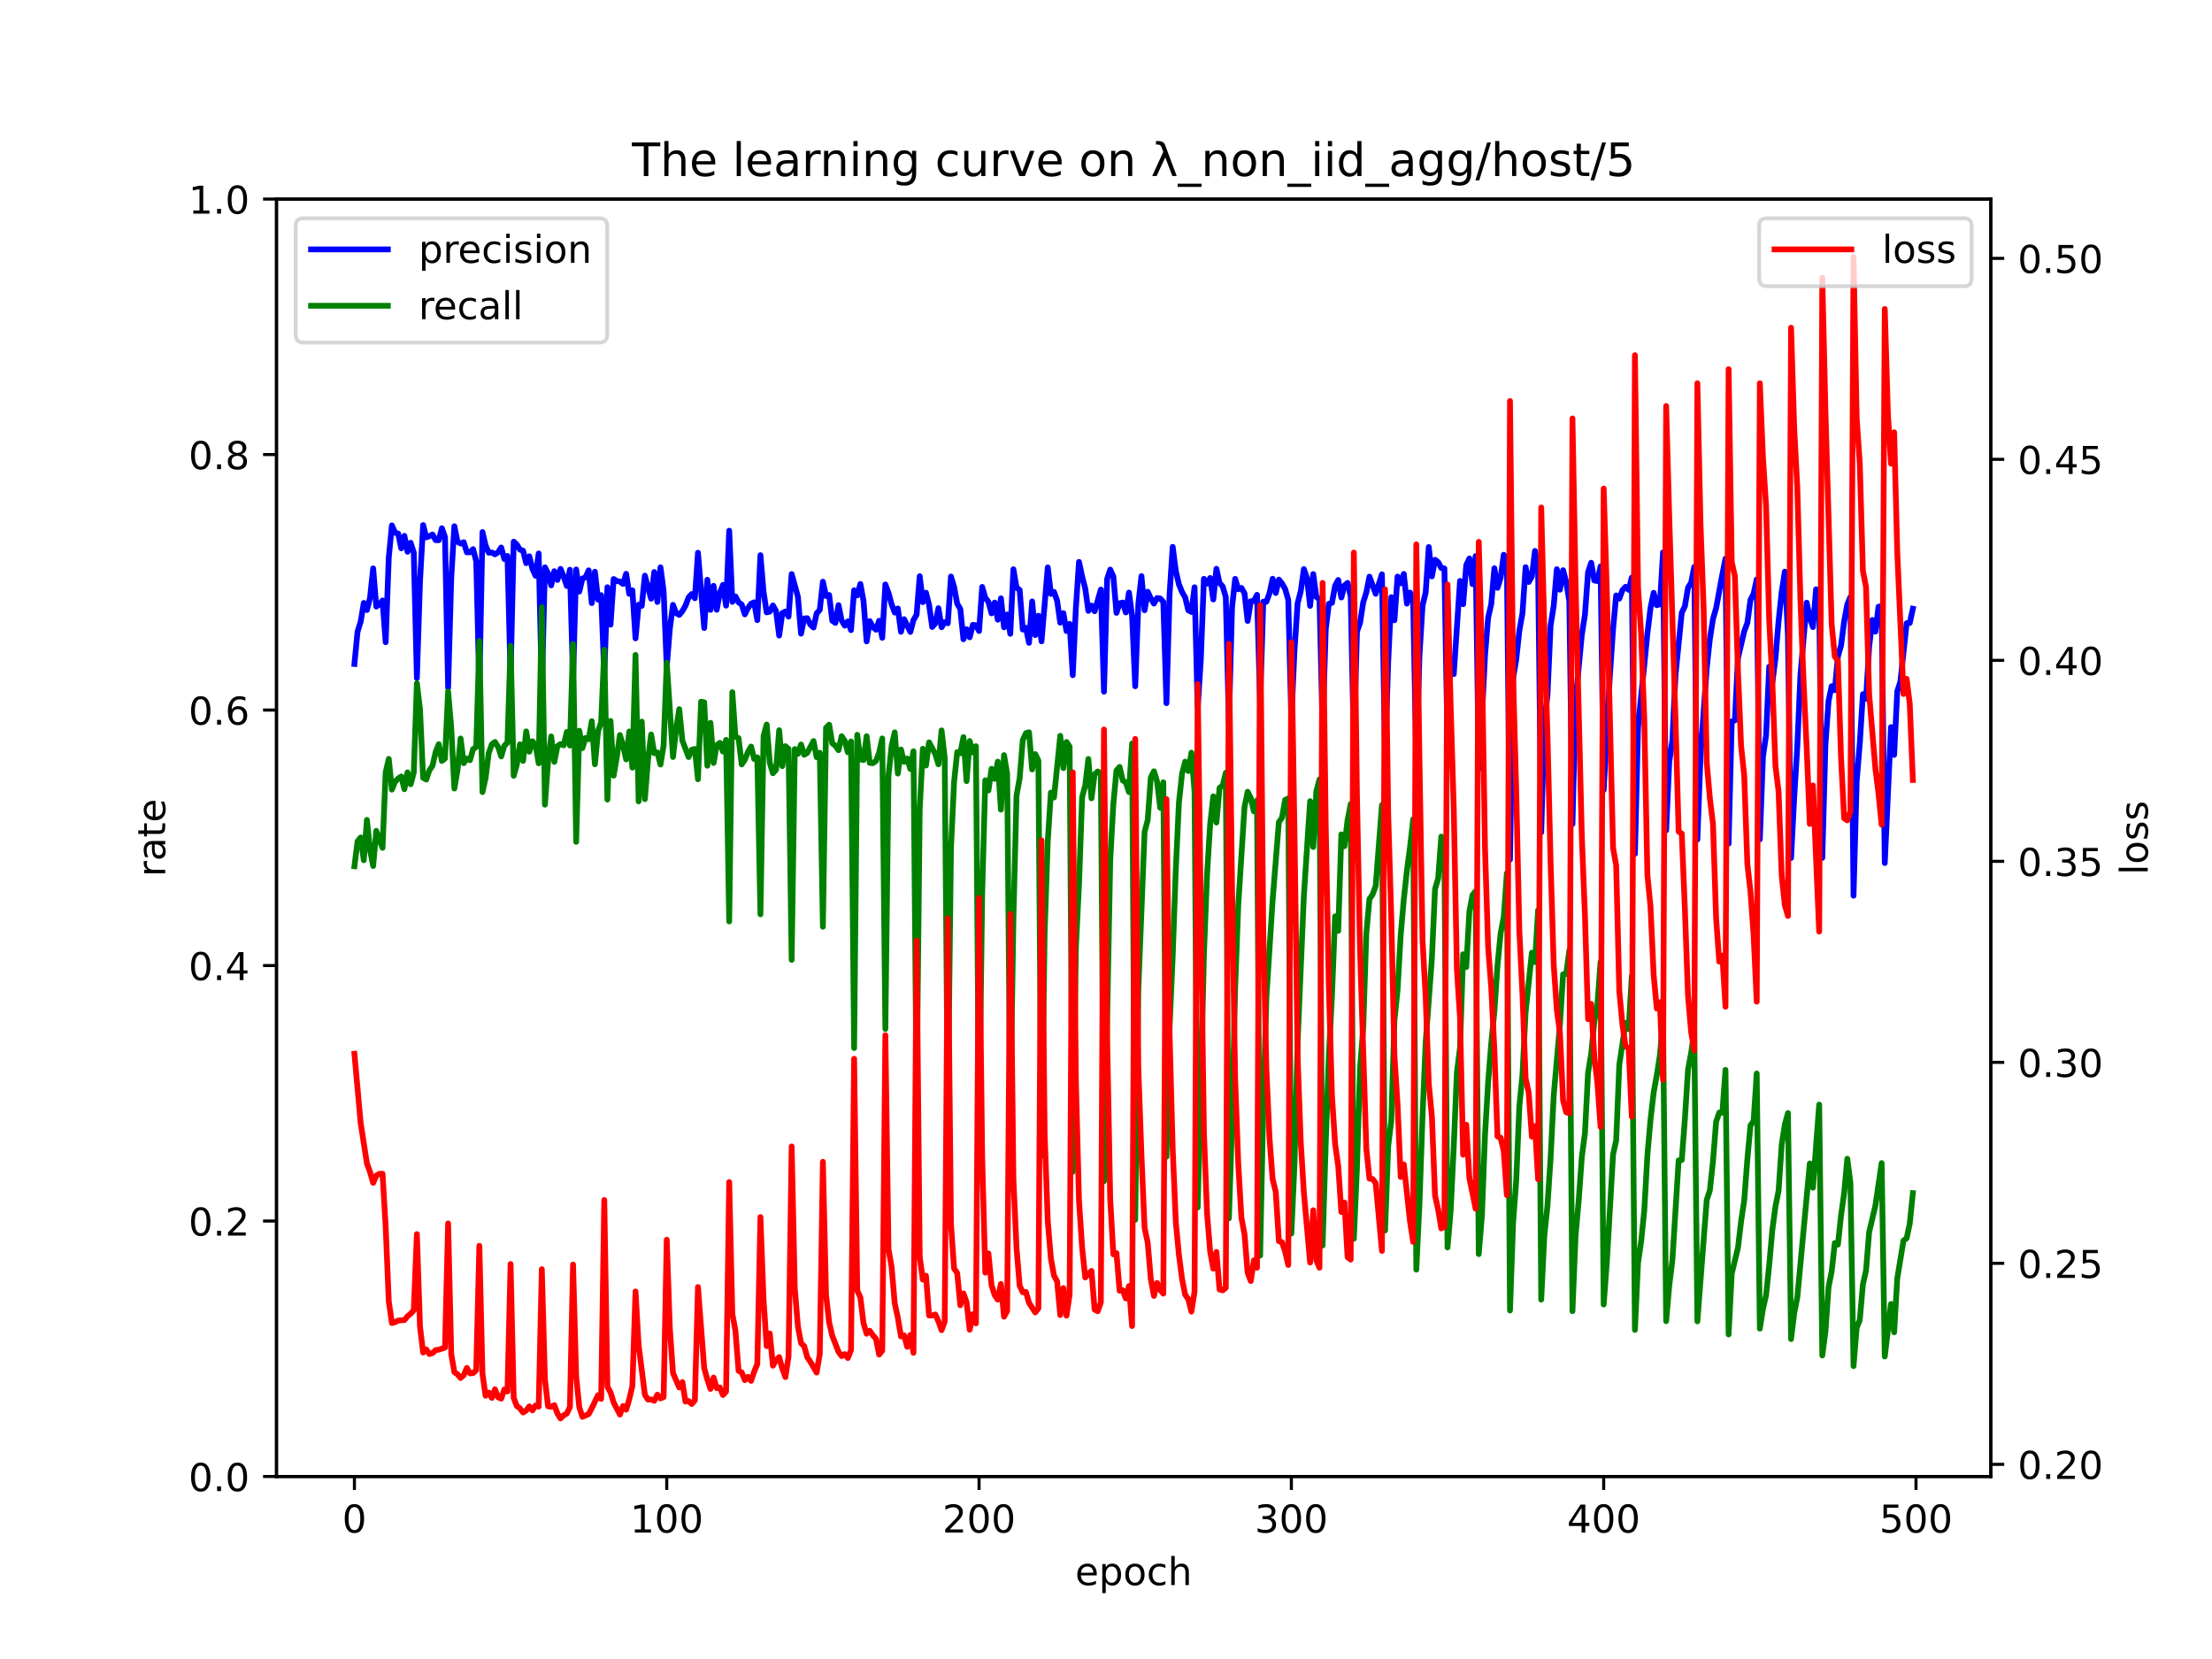 <?xml version="1.0" encoding="utf-8" standalone="no"?>
<!DOCTYPE svg PUBLIC "-//W3C//DTD SVG 1.1//EN"
  "http://www.w3.org/Graphics/SVG/1.1/DTD/svg11.dtd">
<!-- Created with matplotlib (https://matplotlib.org/) -->
<svg height="432pt" version="1.1" viewBox="0 0 576 432" width="576pt" xmlns="http://www.w3.org/2000/svg" xmlns:xlink="http://www.w3.org/1999/xlink">
 <defs>
  <style type="text/css">*{stroke-linecap:butt;stroke-linejoin:round;}</style>
 </defs>
 <g id="figure_1">
  <g id="patch_1">
   <path d="M 0 432 
L 576 432 
L 576 0 
L 0 0 
z
" style="fill:#ffffff;"/>
  </g>
  <g id="axes_1">
   <g id="patch_2">
    <path d="M 72 384.48 
L 518.4 384.48 
L 518.4 51.84 
L 72 51.84 
z
" style="fill:#ffffff;"/>
   </g>
   <g id="matplotlib.axis_1">
    <g id="xtick_1">
     <g id="line2d_1">
      <defs>
       <path d="M 0 0 
L 0 3.5 
" id="m291388b1e2" style="stroke:#000000;stroke-width:0.8;"/>
      </defs>
      <g>
       <use style="stroke:#000000;stroke-width:0.8;" x="92.291" xlink:href="#m291388b1e2" y="384.48"/>
      </g>
     </g>
     <g id="text_1">
      <!-- 0 -->
      <g transform="translate(89.11 399.078)scale(0.1 -0.1)">
       <defs>
        <path d="M 31.781 66.406 
Q 24.172 66.406 20.328 58.906 
Q 16.5 51.422 16.5 36.375 
Q 16.5 21.391 20.328 13.891 
Q 24.172 6.391 31.781 6.391 
Q 39.453 6.391 43.281 13.891 
Q 47.125 21.391 47.125 36.375 
Q 47.125 51.422 43.281 58.906 
Q 39.453 66.406 31.781 66.406 
z
M 31.781 74.219 
Q 44.047 74.219 50.516 64.516 
Q 56.984 54.828 56.984 36.375 
Q 56.984 17.969 50.516 8.266 
Q 44.047 -1.422 31.781 -1.422 
Q 19.531 -1.422 13.062 8.266 
Q 6.594 17.969 6.594 36.375 
Q 6.594 54.828 13.062 64.516 
Q 19.531 74.219 31.781 74.219 
z
" id="DejaVuSans-48"/>
       </defs>
       <use xlink:href="#DejaVuSans-48"/>
      </g>
     </g>
    </g>
    <g id="xtick_2">
     <g id="line2d_2">
      <g>
       <use style="stroke:#000000;stroke-width:0.8;" x="173.617" xlink:href="#m291388b1e2" y="384.48"/>
      </g>
     </g>
     <g id="text_2">
      <!-- 100 -->
      <g transform="translate(164.073 399.078)scale(0.1 -0.1)">
       <defs>
        <path d="M 12.406 8.297 
L 28.516 8.297 
L 28.516 63.922 
L 10.984 60.406 
L 10.984 69.391 
L 28.422 72.906 
L 38.281 72.906 
L 38.281 8.297 
L 54.391 8.297 
L 54.391 0 
L 12.406 0 
z
" id="DejaVuSans-49"/>
       </defs>
       <use xlink:href="#DejaVuSans-49"/>
       <use x="63.623" xlink:href="#DejaVuSans-48"/>
       <use x="127.246" xlink:href="#DejaVuSans-48"/>
      </g>
     </g>
    </g>
    <g id="xtick_3">
     <g id="line2d_3">
      <g>
       <use style="stroke:#000000;stroke-width:0.8;" x="254.943" xlink:href="#m291388b1e2" y="384.48"/>
      </g>
     </g>
     <g id="text_3">
      <!-- 200 -->
      <g transform="translate(245.4 399.078)scale(0.1 -0.1)">
       <defs>
        <path d="M 19.188 8.297 
L 53.609 8.297 
L 53.609 0 
L 7.328 0 
L 7.328 8.297 
Q 12.938 14.109 22.625 23.891 
Q 32.328 33.688 34.812 36.531 
Q 39.547 41.844 41.422 45.531 
Q 43.312 49.219 43.312 52.781 
Q 43.312 58.594 39.234 62.25 
Q 35.156 65.922 28.609 65.922 
Q 23.969 65.922 18.812 64.312 
Q 13.672 62.703 7.812 59.422 
L 7.812 69.391 
Q 13.766 71.781 18.938 73 
Q 24.125 74.219 28.422 74.219 
Q 39.75 74.219 46.484 68.547 
Q 53.219 62.891 53.219 53.422 
Q 53.219 48.922 51.531 44.891 
Q 49.859 40.875 45.406 35.406 
Q 44.188 33.984 37.641 27.219 
Q 31.109 20.453 19.188 8.297 
z
" id="DejaVuSans-50"/>
       </defs>
       <use xlink:href="#DejaVuSans-50"/>
       <use x="63.623" xlink:href="#DejaVuSans-48"/>
       <use x="127.246" xlink:href="#DejaVuSans-48"/>
      </g>
     </g>
    </g>
    <g id="xtick_4">
     <g id="line2d_4">
      <g>
       <use style="stroke:#000000;stroke-width:0.8;" x="336.27" xlink:href="#m291388b1e2" y="384.48"/>
      </g>
     </g>
     <g id="text_4">
      <!-- 300 -->
      <g transform="translate(326.726 399.078)scale(0.1 -0.1)">
       <defs>
        <path d="M 40.578 39.312 
Q 47.656 37.797 51.625 33 
Q 55.609 28.219 55.609 21.188 
Q 55.609 10.406 48.188 4.484 
Q 40.766 -1.422 27.094 -1.422 
Q 22.516 -1.422 17.656 -0.516 
Q 12.797 0.391 7.625 2.203 
L 7.625 11.719 
Q 11.719 9.328 16.594 8.109 
Q 21.484 6.891 26.812 6.891 
Q 36.078 6.891 40.938 10.547 
Q 45.797 14.203 45.797 21.188 
Q 45.797 27.641 41.281 31.266 
Q 36.766 34.906 28.719 34.906 
L 20.219 34.906 
L 20.219 43.016 
L 29.109 43.016 
Q 36.375 43.016 40.234 45.922 
Q 44.094 48.828 44.094 54.297 
Q 44.094 59.906 40.109 62.906 
Q 36.141 65.922 28.719 65.922 
Q 24.656 65.922 20.016 65.031 
Q 15.375 64.156 9.812 62.312 
L 9.812 71.094 
Q 15.438 72.656 20.344 73.438 
Q 25.25 74.219 29.594 74.219 
Q 40.828 74.219 47.359 69.109 
Q 53.906 64.016 53.906 55.328 
Q 53.906 49.266 50.438 45.094 
Q 46.969 40.922 40.578 39.312 
z
" id="DejaVuSans-51"/>
       </defs>
       <use xlink:href="#DejaVuSans-51"/>
       <use x="63.623" xlink:href="#DejaVuSans-48"/>
       <use x="127.246" xlink:href="#DejaVuSans-48"/>
      </g>
     </g>
    </g>
    <g id="xtick_5">
     <g id="line2d_5">
      <g>
       <use style="stroke:#000000;stroke-width:0.8;" x="417.596" xlink:href="#m291388b1e2" y="384.48"/>
      </g>
     </g>
     <g id="text_5">
      <!-- 400 -->
      <g transform="translate(408.052 399.078)scale(0.1 -0.1)">
       <defs>
        <path d="M 37.797 64.312 
L 12.891 25.391 
L 37.797 25.391 
z
M 35.203 72.906 
L 47.609 72.906 
L 47.609 25.391 
L 58.016 25.391 
L 58.016 17.188 
L 47.609 17.188 
L 47.609 0 
L 37.797 0 
L 37.797 17.188 
L 4.891 17.188 
L 4.891 26.703 
z
" id="DejaVuSans-52"/>
       </defs>
       <use xlink:href="#DejaVuSans-52"/>
       <use x="63.623" xlink:href="#DejaVuSans-48"/>
       <use x="127.246" xlink:href="#DejaVuSans-48"/>
      </g>
     </g>
    </g>
    <g id="xtick_6">
     <g id="line2d_6">
      <g>
       <use style="stroke:#000000;stroke-width:0.8;" x="498.922" xlink:href="#m291388b1e2" y="384.48"/>
      </g>
     </g>
     <g id="text_6">
      <!-- 500 -->
      <g transform="translate(489.379 399.078)scale(0.1 -0.1)">
       <defs>
        <path d="M 10.797 72.906 
L 49.516 72.906 
L 49.516 64.594 
L 19.828 64.594 
L 19.828 46.734 
Q 21.969 47.469 24.109 47.828 
Q 26.266 48.188 28.422 48.188 
Q 40.625 48.188 47.75 41.5 
Q 54.891 34.812 54.891 23.391 
Q 54.891 11.625 47.562 5.094 
Q 40.234 -1.422 26.906 -1.422 
Q 22.312 -1.422 17.547 -0.641 
Q 12.797 0.141 7.719 1.703 
L 7.719 11.625 
Q 12.109 9.234 16.797 8.062 
Q 21.484 6.891 26.703 6.891 
Q 35.156 6.891 40.078 11.328 
Q 45.016 15.766 45.016 23.391 
Q 45.016 31 40.078 35.438 
Q 35.156 39.891 26.703 39.891 
Q 22.75 39.891 18.812 39.016 
Q 14.891 38.141 10.797 36.281 
z
" id="DejaVuSans-53"/>
       </defs>
       <use xlink:href="#DejaVuSans-53"/>
       <use x="63.623" xlink:href="#DejaVuSans-48"/>
       <use x="127.246" xlink:href="#DejaVuSans-48"/>
      </g>
     </g>
    </g>
    <g id="text_7">
     <!-- epoch -->
     <g transform="translate(279.972 412.757)scale(0.1 -0.1)">
      <defs>
       <path d="M 56.203 29.594 
L 56.203 25.203 
L 14.891 25.203 
Q 15.484 15.922 20.484 11.062 
Q 25.484 6.203 34.422 6.203 
Q 39.594 6.203 44.453 7.469 
Q 49.312 8.734 54.109 11.281 
L 54.109 2.781 
Q 49.266 0.734 44.188 -0.344 
Q 39.109 -1.422 33.891 -1.422 
Q 20.797 -1.422 13.156 6.188 
Q 5.516 13.812 5.516 26.812 
Q 5.516 40.234 12.766 48.109 
Q 20.016 56 32.328 56 
Q 43.359 56 49.781 48.891 
Q 56.203 41.797 56.203 29.594 
z
M 47.219 32.234 
Q 47.125 39.594 43.094 43.984 
Q 39.062 48.391 32.422 48.391 
Q 24.906 48.391 20.391 44.141 
Q 15.875 39.891 15.188 32.172 
z
" id="DejaVuSans-101"/>
       <path d="M 18.109 8.203 
L 18.109 -20.797 
L 9.078 -20.797 
L 9.078 54.688 
L 18.109 54.688 
L 18.109 46.391 
Q 20.953 51.266 25.266 53.625 
Q 29.594 56 35.594 56 
Q 45.562 56 51.781 48.094 
Q 58.016 40.188 58.016 27.297 
Q 58.016 14.406 51.781 6.484 
Q 45.562 -1.422 35.594 -1.422 
Q 29.594 -1.422 25.266 0.953 
Q 20.953 3.328 18.109 8.203 
z
M 48.688 27.297 
Q 48.688 37.203 44.609 42.844 
Q 40.531 48.484 33.406 48.484 
Q 26.266 48.484 22.188 42.844 
Q 18.109 37.203 18.109 27.297 
Q 18.109 17.391 22.188 11.75 
Q 26.266 6.109 33.406 6.109 
Q 40.531 6.109 44.609 11.75 
Q 48.688 17.391 48.688 27.297 
z
" id="DejaVuSans-112"/>
       <path d="M 30.609 48.391 
Q 23.391 48.391 19.188 42.75 
Q 14.984 37.109 14.984 27.297 
Q 14.984 17.484 19.156 11.844 
Q 23.344 6.203 30.609 6.203 
Q 37.797 6.203 41.984 11.859 
Q 46.188 17.531 46.188 27.297 
Q 46.188 37.016 41.984 42.703 
Q 37.797 48.391 30.609 48.391 
z
M 30.609 56 
Q 42.328 56 49.016 48.375 
Q 55.719 40.766 55.719 27.297 
Q 55.719 13.875 49.016 6.219 
Q 42.328 -1.422 30.609 -1.422 
Q 18.844 -1.422 12.172 6.219 
Q 5.516 13.875 5.516 27.297 
Q 5.516 40.766 12.172 48.375 
Q 18.844 56 30.609 56 
z
" id="DejaVuSans-111"/>
       <path d="M 48.781 52.594 
L 48.781 44.188 
Q 44.969 46.297 41.141 47.344 
Q 37.312 48.391 33.406 48.391 
Q 24.656 48.391 19.812 42.844 
Q 14.984 37.312 14.984 27.297 
Q 14.984 17.281 19.812 11.734 
Q 24.656 6.203 33.406 6.203 
Q 37.312 6.203 41.141 7.25 
Q 44.969 8.297 48.781 10.406 
L 48.781 2.094 
Q 45.016 0.344 40.984 -0.531 
Q 36.969 -1.422 32.422 -1.422 
Q 20.062 -1.422 12.781 6.344 
Q 5.516 14.109 5.516 27.297 
Q 5.516 40.672 12.859 48.328 
Q 20.219 56 33.016 56 
Q 37.156 56 41.109 55.141 
Q 45.062 54.297 48.781 52.594 
z
" id="DejaVuSans-99"/>
       <path d="M 54.891 33.016 
L 54.891 0 
L 45.906 0 
L 45.906 32.719 
Q 45.906 40.484 42.875 44.328 
Q 39.844 48.188 33.797 48.188 
Q 26.516 48.188 22.312 43.547 
Q 18.109 38.922 18.109 30.906 
L 18.109 0 
L 9.078 0 
L 9.078 75.984 
L 18.109 75.984 
L 18.109 46.188 
Q 21.344 51.125 25.703 53.562 
Q 30.078 56 35.797 56 
Q 45.219 56 50.047 50.172 
Q 54.891 44.344 54.891 33.016 
z
" id="DejaVuSans-104"/>
      </defs>
      <use xlink:href="#DejaVuSans-101"/>
      <use x="61.523" xlink:href="#DejaVuSans-112"/>
      <use x="125" xlink:href="#DejaVuSans-111"/>
      <use x="186.182" xlink:href="#DejaVuSans-99"/>
      <use x="241.162" xlink:href="#DejaVuSans-104"/>
     </g>
    </g>
   </g>
   <g id="matplotlib.axis_2">
    <g id="ytick_1">
     <g id="line2d_7">
      <defs>
       <path d="M 0 0 
L -3.5 0 
" id="md40a818580" style="stroke:#000000;stroke-width:0.8;"/>
      </defs>
      <g>
       <use style="stroke:#000000;stroke-width:0.8;" x="72" xlink:href="#md40a818580" y="384.48"/>
      </g>
     </g>
     <g id="text_8">
      <!-- 0.0 -->
      <g transform="translate(49.097 388.279)scale(0.1 -0.1)">
       <defs>
        <path d="M 10.688 12.406 
L 21 12.406 
L 21 0 
L 10.688 0 
z
" id="DejaVuSans-46"/>
       </defs>
       <use xlink:href="#DejaVuSans-48"/>
       <use x="63.623" xlink:href="#DejaVuSans-46"/>
       <use x="95.41" xlink:href="#DejaVuSans-48"/>
      </g>
     </g>
    </g>
    <g id="ytick_2">
     <g id="line2d_8">
      <g>
       <use style="stroke:#000000;stroke-width:0.8;" x="72" xlink:href="#md40a818580" y="317.952"/>
      </g>
     </g>
     <g id="text_9">
      <!-- 0.2 -->
      <g transform="translate(49.097 321.751)scale(0.1 -0.1)">
       <use xlink:href="#DejaVuSans-48"/>
       <use x="63.623" xlink:href="#DejaVuSans-46"/>
       <use x="95.41" xlink:href="#DejaVuSans-50"/>
      </g>
     </g>
    </g>
    <g id="ytick_3">
     <g id="line2d_9">
      <g>
       <use style="stroke:#000000;stroke-width:0.8;" x="72" xlink:href="#md40a818580" y="251.424"/>
      </g>
     </g>
     <g id="text_10">
      <!-- 0.4 -->
      <g transform="translate(49.097 255.223)scale(0.1 -0.1)">
       <use xlink:href="#DejaVuSans-48"/>
       <use x="63.623" xlink:href="#DejaVuSans-46"/>
       <use x="95.41" xlink:href="#DejaVuSans-52"/>
      </g>
     </g>
    </g>
    <g id="ytick_4">
     <g id="line2d_10">
      <g>
       <use style="stroke:#000000;stroke-width:0.8;" x="72" xlink:href="#md40a818580" y="184.896"/>
      </g>
     </g>
     <g id="text_11">
      <!-- 0.6 -->
      <g transform="translate(49.097 188.695)scale(0.1 -0.1)">
       <defs>
        <path d="M 33.016 40.375 
Q 26.375 40.375 22.484 35.828 
Q 18.609 31.297 18.609 23.391 
Q 18.609 15.531 22.484 10.953 
Q 26.375 6.391 33.016 6.391 
Q 39.656 6.391 43.531 10.953 
Q 47.406 15.531 47.406 23.391 
Q 47.406 31.297 43.531 35.828 
Q 39.656 40.375 33.016 40.375 
z
M 52.594 71.297 
L 52.594 62.312 
Q 48.875 64.062 45.094 64.984 
Q 41.312 65.922 37.594 65.922 
Q 27.828 65.922 22.672 59.328 
Q 17.531 52.734 16.797 39.406 
Q 19.672 43.656 24.016 45.922 
Q 28.375 48.188 33.594 48.188 
Q 44.578 48.188 50.953 41.516 
Q 57.328 34.859 57.328 23.391 
Q 57.328 12.156 50.688 5.359 
Q 44.047 -1.422 33.016 -1.422 
Q 20.359 -1.422 13.672 8.266 
Q 6.984 17.969 6.984 36.375 
Q 6.984 53.656 15.188 63.938 
Q 23.391 74.219 37.203 74.219 
Q 40.922 74.219 44.703 73.484 
Q 48.484 72.75 52.594 71.297 
z
" id="DejaVuSans-54"/>
       </defs>
       <use xlink:href="#DejaVuSans-48"/>
       <use x="63.623" xlink:href="#DejaVuSans-46"/>
       <use x="95.41" xlink:href="#DejaVuSans-54"/>
      </g>
     </g>
    </g>
    <g id="ytick_5">
     <g id="line2d_11">
      <g>
       <use style="stroke:#000000;stroke-width:0.8;" x="72" xlink:href="#md40a818580" y="118.368"/>
      </g>
     </g>
     <g id="text_12">
      <!-- 0.8 -->
      <g transform="translate(49.097 122.167)scale(0.1 -0.1)">
       <defs>
        <path d="M 31.781 34.625 
Q 24.75 34.625 20.719 30.859 
Q 16.703 27.094 16.703 20.516 
Q 16.703 13.922 20.719 10.156 
Q 24.75 6.391 31.781 6.391 
Q 38.812 6.391 42.859 10.172 
Q 46.922 13.969 46.922 20.516 
Q 46.922 27.094 42.891 30.859 
Q 38.875 34.625 31.781 34.625 
z
M 21.922 38.812 
Q 15.578 40.375 12.031 44.719 
Q 8.5 49.078 8.5 55.328 
Q 8.5 64.062 14.719 69.141 
Q 20.953 74.219 31.781 74.219 
Q 42.672 74.219 48.875 69.141 
Q 55.078 64.062 55.078 55.328 
Q 55.078 49.078 51.531 44.719 
Q 48 40.375 41.703 38.812 
Q 48.828 37.156 52.797 32.312 
Q 56.781 27.484 56.781 20.516 
Q 56.781 9.906 50.312 4.234 
Q 43.844 -1.422 31.781 -1.422 
Q 19.734 -1.422 13.25 4.234 
Q 6.781 9.906 6.781 20.516 
Q 6.781 27.484 10.781 32.312 
Q 14.797 37.156 21.922 38.812 
z
M 18.312 54.391 
Q 18.312 48.734 21.844 45.562 
Q 25.391 42.391 31.781 42.391 
Q 38.141 42.391 41.719 45.562 
Q 45.312 48.734 45.312 54.391 
Q 45.312 60.062 41.719 63.234 
Q 38.141 66.406 31.781 66.406 
Q 25.391 66.406 21.844 63.234 
Q 18.312 60.062 18.312 54.391 
z
" id="DejaVuSans-56"/>
       </defs>
       <use xlink:href="#DejaVuSans-48"/>
       <use x="63.623" xlink:href="#DejaVuSans-46"/>
       <use x="95.41" xlink:href="#DejaVuSans-56"/>
      </g>
     </g>
    </g>
    <g id="ytick_6">
     <g id="line2d_12">
      <g>
       <use style="stroke:#000000;stroke-width:0.8;" x="72" xlink:href="#md40a818580" y="51.84"/>
      </g>
     </g>
     <g id="text_13">
      <!-- 1.0 -->
      <g transform="translate(49.097 55.639)scale(0.1 -0.1)">
       <use xlink:href="#DejaVuSans-49"/>
       <use x="63.623" xlink:href="#DejaVuSans-46"/>
       <use x="95.41" xlink:href="#DejaVuSans-48"/>
      </g>
     </g>
    </g>
    <g id="text_14">
     <!-- rate -->
     <g transform="translate(43.017 228.316)rotate(-90)scale(0.1 -0.1)">
      <defs>
       <path d="M 41.109 46.297 
Q 39.594 47.172 37.812 47.578 
Q 36.031 48 33.891 48 
Q 26.266 48 22.188 43.047 
Q 18.109 38.094 18.109 28.812 
L 18.109 0 
L 9.078 0 
L 9.078 54.688 
L 18.109 54.688 
L 18.109 46.188 
Q 20.953 51.172 25.484 53.578 
Q 30.031 56 36.531 56 
Q 37.453 56 38.578 55.875 
Q 39.703 55.766 41.062 55.516 
z
" id="DejaVuSans-114"/>
       <path d="M 34.281 27.484 
Q 23.391 27.484 19.188 25 
Q 14.984 22.516 14.984 16.5 
Q 14.984 11.719 18.141 8.906 
Q 21.297 6.109 26.703 6.109 
Q 34.188 6.109 38.703 11.406 
Q 43.219 16.703 43.219 25.484 
L 43.219 27.484 
z
M 52.203 31.203 
L 52.203 0 
L 43.219 0 
L 43.219 8.297 
Q 40.141 3.328 35.547 0.953 
Q 30.953 -1.422 24.312 -1.422 
Q 15.922 -1.422 10.953 3.297 
Q 6 8.016 6 15.922 
Q 6 25.141 12.172 29.828 
Q 18.359 34.516 30.609 34.516 
L 43.219 34.516 
L 43.219 35.406 
Q 43.219 41.609 39.141 45 
Q 35.062 48.391 27.688 48.391 
Q 23 48.391 18.547 47.266 
Q 14.109 46.141 10.016 43.891 
L 10.016 52.203 
Q 14.938 54.109 19.578 55.047 
Q 24.219 56 28.609 56 
Q 40.484 56 46.344 49.844 
Q 52.203 43.703 52.203 31.203 
z
" id="DejaVuSans-97"/>
       <path d="M 18.312 70.219 
L 18.312 54.688 
L 36.812 54.688 
L 36.812 47.703 
L 18.312 47.703 
L 18.312 18.016 
Q 18.312 11.328 20.141 9.422 
Q 21.969 7.516 27.594 7.516 
L 36.812 7.516 
L 36.812 0 
L 27.594 0 
Q 17.188 0 13.234 3.875 
Q 9.281 7.766 9.281 18.016 
L 9.281 47.703 
L 2.688 47.703 
L 2.688 54.688 
L 9.281 54.688 
L 9.281 70.219 
z
" id="DejaVuSans-116"/>
      </defs>
      <use xlink:href="#DejaVuSans-114"/>
      <use x="41.113" xlink:href="#DejaVuSans-97"/>
      <use x="102.393" xlink:href="#DejaVuSans-116"/>
      <use x="141.602" xlink:href="#DejaVuSans-101"/>
     </g>
    </g>
   </g>
   <g id="line2d_13">
    <path clip-path="url(#p8d320aa6af)" d="M 92.291 172.896 
L 93.104 164.485 
L 93.917 161.867 
L 94.731 156.994 
L 95.544 158.847 
L 96.357 155.668 
L 97.17 148.007 
L 97.984 157.956 
L 98.797 157.396 
L 99.61 156.357 
L 100.424 167.229 
L 101.237 145.131 
L 102.05 136.806 
L 102.863 138.705 
L 103.677 138.935 
L 104.49 142.783 
L 105.303 139.531 
L 106.116 143.676 
L 106.93 141.328 
L 107.743 143.92 
L 108.556 176.568 
L 109.369 151.337 
L 110.183 136.722 
L 110.996 139.928 
L 111.809 139.628 
L 112.622 139.178 
L 113.436 140.653 
L 114.249 140.677 
L 115.062 137.543 
L 115.876 139.859 
L 116.689 179.105 
L 117.502 150.508 
L 118.315 137.02 
L 119.129 141.075 
L 119.942 141.535 
L 120.755 141.194 
L 121.568 143.825 
L 122.382 143.811 
L 123.195 142.996 
L 124.008 146.149 
L 124.821 179.267 
L 125.635 138.543 
L 126.448 142.049 
L 127.261 143.918 
L 128.074 143.863 
L 128.888 144.35 
L 129.701 143.798 
L 130.514 142.565 
L 131.328 145.568 
L 132.141 144.76 
L 132.954 176.345 
L 133.767 141.047 
L 134.581 141.801 
L 135.394 143.118 
L 136.207 143.395 
L 137.02 146.643 
L 137.834 144.853 
L 138.647 148.146 
L 139.46 149.939 
L 140.273 144.11 
L 141.087 179.908 
L 141.9 147.74 
L 142.713 149.304 
L 143.526 152.436 
L 144.34 148.734 
L 145.153 151.024 
L 145.966 148.134 
L 146.78 150.165 
L 147.593 152.599 
L 148.406 148.361 
L 149.219 177.066 
L 150.033 148.285 
L 150.846 154.041 
L 151.659 150.652 
L 152.472 150.344 
L 153.286 148.513 
L 154.099 157.055 
L 154.912 148.872 
L 155.725 156.143 
L 156.539 154.977 
L 157.352 175.669 
L 158.165 152.913 
L 158.978 162.667 
L 159.792 150.774 
L 160.605 151.292 
L 161.418 151.446 
L 162.232 152.064 
L 163.045 149.408 
L 163.858 154.642 
L 164.671 153.723 
L 165.485 166.234 
L 166.298 157.459 
L 167.111 157.775 
L 167.924 149.895 
L 169.551 155.906 
L 170.364 148.956 
L 171.177 156.755 
L 171.991 147.735 
L 172.804 153.853 
L 173.617 173.718 
L 174.43 163.675 
L 175.244 157.502 
L 176.057 159.658 
L 176.87 160.117 
L 177.684 159.129 
L 178.497 157.721 
L 179.31 155.556 
L 180.123 154.687 
L 180.937 155.781 
L 181.75 143.935 
L 183.376 163.54 
L 184.19 150.967 
L 185.003 158.813 
L 185.816 152.549 
L 186.629 158.785 
L 187.443 154.405 
L 188.256 152.306 
L 189.069 157.711 
L 189.882 138.19 
L 190.696 156.724 
L 191.509 155.309 
L 192.322 156.836 
L 193.136 157.42 
L 193.949 159.977 
L 194.762 158.36 
L 195.575 157.217 
L 196.389 156.841 
L 197.202 161.481 
L 198.015 144.563 
L 198.828 154.129 
L 199.642 159.463 
L 200.455 159.267 
L 201.268 157.658 
L 202.081 159.125 
L 202.895 165.504 
L 203.708 159.64 
L 204.521 159.25 
L 205.334 160.562 
L 206.148 149.486 
L 207.774 155.383 
L 208.588 165.011 
L 209.401 161.041 
L 210.214 160.982 
L 211.027 162.665 
L 211.841 163.404 
L 212.654 159.72 
L 213.467 158.806 
L 214.28 151.474 
L 215.094 155.197 
L 215.907 154.932 
L 216.72 161.615 
L 217.533 162.21 
L 218.347 157.571 
L 219.16 161.553 
L 219.973 162.918 
L 220.786 161.792 
L 221.6 164.09 
L 222.413 153.695 
L 223.226 155.053 
L 224.039 152.063 
L 224.853 156.452 
L 225.666 167.018 
L 226.479 161.734 
L 227.293 163.273 
L 228.106 163.978 
L 228.919 161.646 
L 229.732 166.085 
L 230.546 152.192 
L 231.359 154.375 
L 232.172 157.348 
L 232.985 159.509 
L 233.799 158.444 
L 234.612 164.529 
L 235.425 161.235 
L 237.052 164.556 
L 237.865 161.464 
L 238.678 160.081 
L 239.491 150.036 
L 240.305 156.802 
L 241.118 154.337 
L 241.931 157.489 
L 242.745 163.265 
L 243.558 162.327 
L 244.371 158.369 
L 245.184 163.336 
L 245.998 161.999 
L 246.811 162.301 
L 247.624 150.126 
L 248.437 152.791 
L 249.251 157.191 
L 250.064 158.593 
L 250.877 166.467 
L 251.69 163.85 
L 252.504 165.958 
L 253.317 162.711 
L 254.13 162.804 
L 254.943 164.313 
L 255.757 152.827 
L 256.57 155.677 
L 257.383 156.714 
L 258.197 159.724 
L 259.01 156.91 
L 259.823 161.378 
L 260.636 155.801 
L 261.45 163.357 
L 262.263 160.006 
L 263.076 165.038 
L 263.889 148.23 
L 264.703 152.991 
L 265.516 153.636 
L 266.329 163.934 
L 267.142 163.463 
L 267.956 167.398 
L 268.769 156.61 
L 269.582 165.368 
L 270.395 160.342 
L 271.209 167.003 
L 272.835 147.757 
L 273.649 154.66 
L 274.462 154.131 
L 275.275 156.434 
L 276.088 162.151 
L 276.902 159.666 
L 277.715 164.329 
L 278.528 162.457 
L 279.341 175.815 
L 280.155 158.339 
L 280.968 146.309 
L 281.781 150.127 
L 282.594 153.244 
L 283.408 159.077 
L 284.221 157.688 
L 285.034 159.165 
L 286.661 153.523 
L 287.474 180.114 
L 288.287 150.78 
L 289.101 148.32 
L 289.914 150.111 
L 290.727 159.589 
L 291.54 157.084 
L 292.354 156.901 
L 293.167 159.476 
L 293.98 154.301 
L 294.793 160.298 
L 295.607 178.7 
L 296.42 157.292 
L 297.233 150.017 
L 298.046 158.903 
L 298.86 154.086 
L 299.673 155.831 
L 300.486 157.174 
L 301.299 155.721 
L 302.113 155.857 
L 302.926 156.726 
L 303.739 183.11 
L 304.553 154.79 
L 305.366 142.4 
L 306.179 148.666 
L 306.992 152.182 
L 307.806 154.17 
L 308.619 155.574 
L 309.432 158.922 
L 310.245 159.356 
L 311.059 152.921 
L 311.872 184.474 
L 312.685 171.846 
L 313.498 150.719 
L 314.312 151.978 
L 315.125 150.508 
L 315.938 156.105 
L 316.751 148.108 
L 317.565 151.785 
L 318.378 152.695 
L 319.191 155.451 
L 320.005 188.378 
L 320.818 158.199 
L 321.631 150.734 
L 322.444 153.436 
L 323.258 153.093 
L 324.071 154.521 
L 324.884 161.701 
L 325.697 156.562 
L 326.511 156.486 
L 327.324 154.893 
L 328.137 183.118 
L 328.95 156.675 
L 329.764 156.705 
L 330.577 154.443 
L 331.39 150.708 
L 332.203 154.415 
L 333.017 150.931 
L 333.83 151.941 
L 334.643 153.365 
L 335.457 156.185 
L 336.27 187.322 
L 337.083 169.314 
L 337.896 157.081 
L 338.71 153.966 
L 339.523 148.194 
L 340.336 150.551 
L 341.149 157.772 
L 341.963 149.484 
L 342.776 155.417 
L 343.589 156.069 
L 344.402 189.875 
L 345.216 163.899 
L 346.029 157.244 
L 346.842 156.975 
L 347.655 152.525 
L 348.469 151.029 
L 349.282 155.591 
L 350.095 152.498 
L 350.909 151.777 
L 351.722 155.342 
L 352.535 194.145 
L 353.348 164.497 
L 354.162 162.172 
L 354.975 156.859 
L 355.788 154.277 
L 356.601 150.153 
L 358.228 154.625 
L 359.854 149.549 
L 360.668 197.553 
L 361.481 172.413 
L 362.294 155.501 
L 363.107 161.525 
L 363.921 150.135 
L 364.734 151.9 
L 365.547 149.442 
L 366.361 157.186 
L 367.174 154.294 
L 367.987 156.331 
L 368.8 199.039 
L 369.614 170.918 
L 370.427 157.673 
L 371.24 154.299 
L 372.053 142.444 
L 372.867 150.095 
L 373.68 145.763 
L 374.493 146.374 
L 375.306 147.914 
L 376.12 148.017 
L 376.933 193.675 
L 377.746 171.847 
L 378.559 175.534 
L 380.186 151.271 
L 380.999 157.325 
L 381.812 147.129 
L 382.626 145.416 
L 383.439 152.098 
L 384.252 144.802 
L 385.066 200.277 
L 385.879 186.915 
L 386.692 170.675 
L 387.505 160.857 
L 388.319 157.303 
L 389.132 147.983 
L 389.945 153.068 
L 390.758 150.479 
L 391.572 144.458 
L 392.385 145.791 
L 393.198 223.844 
L 394.011 176.556 
L 394.825 171.74 
L 395.638 164.162 
L 396.451 159.693 
L 397.264 147.69 
L 398.078 151.547 
L 398.891 150.127 
L 399.704 143.458 
L 400.518 148.316 
L 401.331 216.734 
L 402.144 187.753 
L 402.957 181.111 
L 403.771 162.863 
L 404.584 157.76 
L 405.397 148.212 
L 406.21 153.558 
L 407.024 148.483 
L 407.837 151.559 
L 408.65 156.549 
L 409.463 214.588 
L 410.277 182.449 
L 411.903 165.26 
L 412.716 160.08 
L 413.53 148.985 
L 414.343 146.542 
L 415.156 151.154 
L 415.97 151.305 
L 416.783 147.483 
L 417.596 205.712 
L 419.223 175.701 
L 420.036 163.873 
L 420.849 155.054 
L 421.662 155.882 
L 422.476 153.688 
L 423.289 152.801 
L 424.102 153.586 
L 424.915 150.395 
L 425.729 222.327 
L 426.542 189.4 
L 428.982 164.956 
L 429.795 158.26 
L 430.608 154.364 
L 431.422 157.596 
L 432.235 157.341 
L 433.048 143.836 
L 433.861 216.223 
L 434.675 198.312 
L 435.488 192.735 
L 436.301 175.701 
L 437.928 159.566 
L 438.741 157.869 
L 439.554 153.015 
L 440.367 151.736 
L 441.181 147.626 
L 441.994 218.623 
L 442.807 196.94 
L 444.434 173.899 
L 445.247 166.411 
L 446.06 161.174 
L 446.874 158.367 
L 448.5 149.542 
L 449.313 145.471 
L 450.127 219.674 
L 450.94 187.889 
L 451.753 187.591 
L 452.566 171.365 
L 454.193 164.395 
L 455.006 162.207 
L 455.819 156.201 
L 456.633 154.618 
L 457.446 150.882 
L 458.259 218.567 
L 459.072 196.958 
L 459.886 191.438 
L 460.699 173.609 
L 461.512 177.81 
L 462.326 171.411 
L 463.139 161.725 
L 463.952 154.082 
L 464.765 148.852 
L 465.579 165.378 
L 466.392 223.421 
L 467.205 207.697 
L 468.018 194.316 
L 468.832 175.782 
L 470.458 156.933 
L 471.271 160.904 
L 472.085 163.29 
L 472.898 153.447 
L 473.711 156.676 
L 474.524 223.378 
L 475.338 193.911 
L 476.151 182.525 
L 476.964 178.686 
L 477.778 179.72 
L 478.591 170.911 
L 479.404 168.101 
L 480.217 161.775 
L 481.031 157.379 
L 481.844 155.447 
L 482.657 233.244 
L 483.47 203.489 
L 484.284 193.609 
L 485.097 180.76 
L 485.91 181.962 
L 486.723 168.462 
L 487.537 161.444 
L 488.35 164.475 
L 489.163 157.99 
L 489.976 157.808 
L 490.79 224.737 
L 492.416 189.338 
L 493.23 196.58 
L 494.043 180.025 
L 494.856 177.487 
L 496.483 162.279 
L 497.296 162.235 
L 498.109 158.517 
L 498.109 158.517 
" style="fill:none;stroke:#0000ff;stroke-linecap:square;stroke-width:1.5;"/>
   </g>
   <g id="line2d_14">
    <path clip-path="url(#p8d320aa6af)" d="M 92.291 225.573 
L 93.104 219.073 
L 93.917 218.069 
L 94.731 224.002 
L 95.544 213.493 
L 96.357 221.266 
L 97.17 225.502 
L 97.984 216.351 
L 99.61 220.779 
L 100.424 201.111 
L 101.237 197.615 
L 102.05 205.614 
L 102.863 203.58 
L 103.677 202.718 
L 104.49 202.196 
L 105.303 205.508 
L 106.116 201.118 
L 106.93 204.223 
L 107.743 201.215 
L 108.556 177.898 
L 109.369 184.718 
L 110.183 202.546 
L 110.996 203.003 
L 111.809 200.586 
L 112.622 199.404 
L 113.436 195.834 
L 114.249 193.779 
L 115.062 198.154 
L 115.876 197.5 
L 116.689 180.05 
L 117.502 189.548 
L 118.315 205.336 
L 119.129 200.622 
L 119.942 192.3 
L 120.755 198.731 
L 121.568 197.529 
L 122.382 197.962 
L 123.195 195.054 
L 124.008 194.532 
L 124.821 166.899 
L 125.635 206.261 
L 126.448 202.574 
L 127.261 196.11 
L 128.074 193.813 
L 128.888 193.198 
L 129.701 194.473 
L 130.514 196.982 
L 131.328 194.189 
L 132.141 193.375 
L 132.954 168.158 
L 133.767 202.01 
L 134.581 199.145 
L 135.394 193.818 
L 136.207 198.147 
L 137.02 190.451 
L 137.834 195.744 
L 138.647 193.028 
L 139.46 194.013 
L 140.273 198.767 
L 141.087 158.116 
L 141.9 209.538 
L 142.713 198.292 
L 143.526 191.76 
L 144.34 198.393 
L 145.153 194.307 
L 145.966 193.742 
L 146.78 194.085 
L 147.593 190.597 
L 148.406 194.144 
L 149.219 167.712 
L 150.033 219.216 
L 150.846 190.274 
L 151.659 194.8 
L 152.472 192.163 
L 153.286 192.506 
L 154.099 187.789 
L 154.912 199.027 
L 155.725 190.437 
L 156.539 188.037 
L 157.352 169.164 
L 158.165 208.207 
L 158.978 187.717 
L 159.792 201.98 
L 160.605 197.187 
L 161.418 191.389 
L 162.232 194.053 
L 163.045 197.757 
L 163.858 190.483 
L 164.671 199.896 
L 165.485 170.54 
L 166.298 208.682 
L 167.111 187.91 
L 167.924 208.098 
L 168.738 197.844 
L 169.551 191.261 
L 170.364 196.121 
L 171.177 195.926 
L 171.991 199.093 
L 172.804 194.1 
L 173.617 172.543 
L 175.244 197.116 
L 176.057 189.944 
L 176.87 184.655 
L 177.684 192.836 
L 179.31 197.146 
L 180.123 195.217 
L 180.937 195.02 
L 181.75 202.92 
L 182.563 182.721 
L 183.376 182.893 
L 184.19 199.392 
L 185.003 188.221 
L 185.816 198.675 
L 186.629 194.068 
L 187.443 193.437 
L 188.256 195.696 
L 189.069 192.664 
L 189.882 239.939 
L 190.696 180.247 
L 191.509 191.861 
L 192.322 192.199 
L 193.136 199.065 
L 193.949 197.834 
L 194.762 195.828 
L 195.575 194.396 
L 196.389 197.639 
L 197.202 197.205 
L 198.015 238.088 
L 198.828 191.668 
L 199.642 188.66 
L 200.455 198.671 
L 201.268 201.353 
L 202.081 200.455 
L 202.895 190.148 
L 203.708 199.503 
L 204.521 194.302 
L 205.334 195.01 
L 206.148 249.946 
L 206.961 195.054 
L 207.774 196.311 
L 208.588 193.861 
L 209.401 196.546 
L 210.214 196.044 
L 211.841 192.961 
L 212.654 197.177 
L 213.467 196.02 
L 214.28 241.327 
L 215.094 189.528 
L 215.907 188.711 
L 216.72 193.56 
L 217.533 194.174 
L 218.347 195.349 
L 219.16 191.701 
L 219.973 192.922 
L 220.786 195.9 
L 221.6 193.069 
L 222.413 272.903 
L 223.226 191.339 
L 224.039 197.716 
L 224.853 197.932 
L 225.666 191.703 
L 226.479 198.65 
L 227.293 198.729 
L 228.106 198.157 
L 228.919 196.009 
L 229.732 192.29 
L 230.546 267.945 
L 231.359 202.024 
L 232.172 194.223 
L 232.985 190.702 
L 233.799 201.443 
L 234.612 195.161 
L 235.425 198.388 
L 236.238 197.524 
L 237.052 200.257 
L 237.865 195.626 
L 238.678 285.821 
L 239.491 210.663 
L 240.305 194.971 
L 241.118 199.339 
L 241.931 193.307 
L 243.558 196.364 
L 244.371 199.028 
L 245.184 190.193 
L 245.998 197.217 
L 246.811 289.482 
L 247.624 221.027 
L 248.437 203.675 
L 249.251 195.85 
L 250.064 196.146 
L 250.877 191.937 
L 251.69 203.409 
L 252.504 192.961 
L 253.317 195.936 
L 254.13 194.311 
L 254.943 294.419 
L 255.757 232.615 
L 256.57 203.173 
L 257.383 205.835 
L 258.197 200.192 
L 259.01 202.812 
L 259.823 198.322 
L 260.636 210.826 
L 261.45 196.633 
L 262.263 201.532 
L 263.076 290.332 
L 263.889 239.127 
L 264.703 207.164 
L 265.516 202.623 
L 266.329 192.694 
L 267.142 190.922 
L 267.956 190.679 
L 268.769 200.364 
L 269.582 196.364 
L 270.395 198.034 
L 271.209 300.982 
L 272.022 242.747 
L 272.835 219.083 
L 273.649 206.394 
L 274.462 207.655 
L 276.088 191.612 
L 276.902 200.018 
L 277.715 193.208 
L 278.528 194.414 
L 279.341 305.139 
L 280.155 247.007 
L 280.968 230.331 
L 281.781 207.581 
L 282.594 204.549 
L 283.408 197.632 
L 284.221 207.89 
L 285.034 201.633 
L 285.847 200.88 
L 286.661 201.496 
L 287.474 307.585 
L 289.101 224.138 
L 289.914 209.354 
L 290.727 200.64 
L 291.54 199.702 
L 292.354 203.201 
L 293.167 203.754 
L 293.98 206.248 
L 294.793 193.602 
L 295.607 317.639 
L 296.42 257.67 
L 298.046 216.619 
L 298.86 213.539 
L 299.673 202.422 
L 300.486 200.839 
L 301.299 203.47 
L 302.113 210.33 
L 302.926 203.704 
L 303.739 301.222 
L 304.553 267.672 
L 305.366 248.973 
L 306.179 226.306 
L 306.992 208.951 
L 307.806 201.447 
L 308.619 198.324 
L 309.432 200.774 
L 310.245 195.99 
L 311.059 206.136 
L 311.872 314.438 
L 312.685 283.823 
L 313.498 248.599 
L 314.312 227.751 
L 315.125 214.622 
L 315.938 207.364 
L 316.751 214.189 
L 317.565 205.162 
L 318.378 204.533 
L 319.191 201.228 
L 320.005 317.256 
L 320.818 292.514 
L 321.631 257.306 
L 322.444 235.637 
L 324.071 210.139 
L 324.884 206.167 
L 325.697 207.807 
L 326.511 211.267 
L 327.324 208.387 
L 328.137 326.945 
L 328.95 287.964 
L 329.764 259.82 
L 331.39 234.407 
L 333.017 214.049 
L 333.83 212.943 
L 334.643 208.305 
L 335.457 207.898 
L 336.27 321.226 
L 337.083 303.123 
L 337.896 271.415 
L 339.523 233.295 
L 341.149 208.63 
L 341.963 220.556 
L 342.776 206.036 
L 343.589 202.942 
L 344.402 324.336 
L 345.216 297.637 
L 346.029 275.065 
L 346.842 259.203 
L 347.655 238.603 
L 348.469 242.401 
L 349.282 217.271 
L 350.095 220.339 
L 350.909 213.513 
L 351.722 209.368 
L 352.535 322.591 
L 353.348 304.059 
L 354.162 278.095 
L 354.975 267.679 
L 355.788 243.073 
L 356.601 234.096 
L 357.415 232.938 
L 358.228 230.698 
L 359.854 209.609 
L 360.668 320.423 
L 361.481 298.417 
L 362.294 291.844 
L 363.107 265.665 
L 363.921 257.818 
L 364.734 243.569 
L 365.547 234.209 
L 366.361 226.653 
L 367.174 220.557 
L 367.987 213.332 
L 368.8 330.613 
L 369.614 313.712 
L 370.427 290.474 
L 371.24 271.447 
L 372.867 249.464 
L 373.68 231.507 
L 374.493 228.734 
L 375.306 217.848 
L 376.12 223.28 
L 376.933 324.835 
L 377.746 315.336 
L 378.559 298.46 
L 379.373 279.231 
L 380.186 272.794 
L 380.999 248.475 
L 381.812 251.827 
L 382.626 237.316 
L 383.439 233.056 
L 384.252 232.055 
L 385.066 326.565 
L 385.879 316.735 
L 386.692 295.528 
L 387.505 281.884 
L 388.319 271.606 
L 389.132 263.451 
L 389.945 251.418 
L 390.758 243.058 
L 391.572 238.756 
L 392.385 227.38 
L 393.198 341.251 
L 394.011 318.389 
L 394.825 307.331 
L 395.638 288.08 
L 396.451 279.801 
L 397.264 263.613 
L 398.891 248.081 
L 399.704 250.537 
L 400.518 236.999 
L 401.331 338.426 
L 402.144 321.759 
L 402.957 313.964 
L 403.771 301.607 
L 404.584 285.271 
L 406.21 266.73 
L 407.024 253.714 
L 407.837 253.601 
L 408.65 247.446 
L 409.463 341.418 
L 410.277 321.774 
L 411.09 312.63 
L 411.903 301.288 
L 412.716 295.087 
L 413.53 279.356 
L 414.343 274.386 
L 415.156 266.094 
L 415.97 261.51 
L 416.783 250.469 
L 417.596 339.689 
L 418.409 328.812 
L 420.036 300.672 
L 420.849 296.968 
L 421.662 277.288 
L 423.289 266.373 
L 424.102 267.976 
L 424.915 254.153 
L 425.729 346.311 
L 426.542 328.876 
L 427.355 323.227 
L 428.168 315.18 
L 428.982 300.808 
L 429.795 291.537 
L 430.608 284.515 
L 431.422 279.988 
L 432.235 274.773 
L 433.048 265.813 
L 433.861 344.037 
L 434.675 334.749 
L 435.488 328.097 
L 437.114 302.172 
L 437.928 302.063 
L 438.741 291.433 
L 439.554 278.607 
L 440.367 274.199 
L 441.181 268.616 
L 441.994 344.075 
L 444.434 312.443 
L 445.247 309.986 
L 446.06 302.355 
L 446.874 292.108 
L 447.687 289.717 
L 448.5 289.736 
L 449.313 278.591 
L 450.127 347.48 
L 450.94 331.649 
L 452.566 324.913 
L 453.38 317.996 
L 454.193 312.619 
L 455.006 301.898 
L 455.819 293.079 
L 456.633 291.91 
L 457.446 279.527 
L 458.259 345.973 
L 459.072 340.805 
L 459.886 337.271 
L 460.699 329.421 
L 461.512 320.277 
L 462.326 314.139 
L 463.139 310.056 
L 463.952 298.06 
L 464.765 292.852 
L 465.579 289.833 
L 466.392 348.698 
L 467.205 341.967 
L 468.018 337.835 
L 471.271 302.959 
L 472.085 309.276 
L 473.711 287.636 
L 474.524 352.966 
L 475.338 346.741 
L 476.151 335.187 
L 476.964 331.103 
L 477.778 323.683 
L 478.591 324.098 
L 479.404 316.494 
L 480.217 310.653 
L 481.031 301.743 
L 481.844 308.051 
L 482.657 355.722 
L 483.47 345.77 
L 484.284 343.732 
L 485.097 334.461 
L 485.91 330.832 
L 486.723 320.856 
L 488.35 313.945 
L 489.976 302.871 
L 490.79 353.232 
L 492.416 339.546 
L 493.23 346.928 
L 494.043 332.901 
L 495.669 323.038 
L 496.483 322.447 
L 497.296 318.623 
L 498.109 310.689 
L 498.109 310.689 
" style="fill:none;stroke:#008000;stroke-linecap:square;stroke-width:1.5;"/>
   </g>
   <g id="patch_3">
    <path d="M 72 384.48 
L 72 51.84 
" style="fill:none;stroke:#000000;stroke-linecap:square;stroke-linejoin:miter;stroke-width:0.8;"/>
   </g>
   <g id="patch_4">
    <path d="M 518.4 384.48 
L 518.4 51.84 
" style="fill:none;stroke:#000000;stroke-linecap:square;stroke-linejoin:miter;stroke-width:0.8;"/>
   </g>
   <g id="patch_5">
    <path d="M 72 384.48 
L 518.4 384.48 
" style="fill:none;stroke:#000000;stroke-linecap:square;stroke-linejoin:miter;stroke-width:0.8;"/>
   </g>
   <g id="patch_6">
    <path d="M 72 51.84 
L 518.4 51.84 
" style="fill:none;stroke:#000000;stroke-linecap:square;stroke-linejoin:miter;stroke-width:0.8;"/>
   </g>
   <g id="legend_1">
    <g id="patch_7">
     <path d="M 79 89.196 
L 156.108 89.196 
Q 158.108 89.196 158.108 87.196 
L 158.108 58.84 
Q 158.108 56.84 156.108 56.84 
L 79 56.84 
Q 77 56.84 77 58.84 
L 77 87.196 
Q 77 89.196 79 89.196 
z
" style="fill:#ffffff;opacity:0.8;stroke:#cccccc;stroke-linejoin:miter;"/>
    </g>
    <g id="line2d_15">
     <path d="M 81 64.938 
L 101 64.938 
" style="fill:none;stroke:#0000ff;stroke-linecap:square;stroke-width:1.5;"/>
    </g>
    <g id="line2d_16"/>
    <g id="text_15">
     <!-- precision -->
     <g transform="translate(109 68.438)scale(0.1 -0.1)">
      <defs>
       <path d="M 9.422 54.688 
L 18.406 54.688 
L 18.406 0 
L 9.422 0 
z
M 9.422 75.984 
L 18.406 75.984 
L 18.406 64.594 
L 9.422 64.594 
z
" id="DejaVuSans-105"/>
       <path d="M 44.281 53.078 
L 44.281 44.578 
Q 40.484 46.531 36.375 47.5 
Q 32.281 48.484 27.875 48.484 
Q 21.188 48.484 17.844 46.438 
Q 14.5 44.391 14.5 40.281 
Q 14.5 37.156 16.891 35.375 
Q 19.281 33.594 26.516 31.984 
L 29.594 31.297 
Q 39.156 29.25 43.188 25.516 
Q 47.219 21.781 47.219 15.094 
Q 47.219 7.469 41.188 3.016 
Q 35.156 -1.422 24.609 -1.422 
Q 20.219 -1.422 15.453 -0.562 
Q 10.688 0.297 5.422 2 
L 5.422 11.281 
Q 10.406 8.688 15.234 7.391 
Q 20.062 6.109 24.812 6.109 
Q 31.156 6.109 34.562 8.281 
Q 37.984 10.453 37.984 14.406 
Q 37.984 18.062 35.516 20.016 
Q 33.062 21.969 24.703 23.781 
L 21.578 24.516 
Q 13.234 26.266 9.516 29.906 
Q 5.812 33.547 5.812 39.891 
Q 5.812 47.609 11.281 51.797 
Q 16.75 56 26.812 56 
Q 31.781 56 36.172 55.266 
Q 40.578 54.547 44.281 53.078 
z
" id="DejaVuSans-115"/>
       <path d="M 54.891 33.016 
L 54.891 0 
L 45.906 0 
L 45.906 32.719 
Q 45.906 40.484 42.875 44.328 
Q 39.844 48.188 33.797 48.188 
Q 26.516 48.188 22.312 43.547 
Q 18.109 38.922 18.109 30.906 
L 18.109 0 
L 9.078 0 
L 9.078 54.688 
L 18.109 54.688 
L 18.109 46.188 
Q 21.344 51.125 25.703 53.562 
Q 30.078 56 35.797 56 
Q 45.219 56 50.047 50.172 
Q 54.891 44.344 54.891 33.016 
z
" id="DejaVuSans-110"/>
      </defs>
      <use xlink:href="#DejaVuSans-112"/>
      <use x="63.477" xlink:href="#DejaVuSans-114"/>
      <use x="102.34" xlink:href="#DejaVuSans-101"/>
      <use x="163.863" xlink:href="#DejaVuSans-99"/>
      <use x="218.844" xlink:href="#DejaVuSans-105"/>
      <use x="246.627" xlink:href="#DejaVuSans-115"/>
      <use x="298.727" xlink:href="#DejaVuSans-105"/>
      <use x="326.51" xlink:href="#DejaVuSans-111"/>
      <use x="387.691" xlink:href="#DejaVuSans-110"/>
     </g>
    </g>
    <g id="line2d_17">
     <path d="M 81 79.617 
L 101 79.617 
" style="fill:none;stroke:#008000;stroke-linecap:square;stroke-width:1.5;"/>
    </g>
    <g id="line2d_18"/>
    <g id="text_16">
     <!-- recall -->
     <g transform="translate(109 83.117)scale(0.1 -0.1)">
      <defs>
       <path d="M 9.422 75.984 
L 18.406 75.984 
L 18.406 0 
L 9.422 0 
z
" id="DejaVuSans-108"/>
      </defs>
      <use xlink:href="#DejaVuSans-114"/>
      <use x="38.863" xlink:href="#DejaVuSans-101"/>
      <use x="100.387" xlink:href="#DejaVuSans-99"/>
      <use x="155.367" xlink:href="#DejaVuSans-97"/>
      <use x="216.646" xlink:href="#DejaVuSans-108"/>
      <use x="244.43" xlink:href="#DejaVuSans-108"/>
     </g>
    </g>
   </g>
  </g>
  <g id="axes_2">
   <g id="matplotlib.axis_3">
    <g id="ytick_7">
     <g id="line2d_19">
      <defs>
       <path d="M 0 0 
L 3.5 0 
" id="mb33c0d759a" style="stroke:#000000;stroke-width:0.8;"/>
      </defs>
      <g>
       <use style="stroke:#000000;stroke-width:0.8;" x="518.4" xlink:href="#mb33c0d759a" y="381.311"/>
      </g>
     </g>
     <g id="text_17">
      <!-- 0.20 -->
      <g transform="translate(525.4 385.11)scale(0.1 -0.1)">
       <use xlink:href="#DejaVuSans-48"/>
       <use x="63.623" xlink:href="#DejaVuSans-46"/>
       <use x="95.41" xlink:href="#DejaVuSans-50"/>
       <use x="159.033" xlink:href="#DejaVuSans-48"/>
      </g>
     </g>
    </g>
    <g id="ytick_8">
     <g id="line2d_20">
      <g>
       <use style="stroke:#000000;stroke-width:0.8;" x="518.4" xlink:href="#mb33c0d759a" y="328.972"/>
      </g>
     </g>
     <g id="text_18">
      <!-- 0.25 -->
      <g transform="translate(525.4 332.771)scale(0.1 -0.1)">
       <use xlink:href="#DejaVuSans-48"/>
       <use x="63.623" xlink:href="#DejaVuSans-46"/>
       <use x="95.41" xlink:href="#DejaVuSans-50"/>
       <use x="159.033" xlink:href="#DejaVuSans-53"/>
      </g>
     </g>
    </g>
    <g id="ytick_9">
     <g id="line2d_21">
      <g>
       <use style="stroke:#000000;stroke-width:0.8;" x="518.4" xlink:href="#mb33c0d759a" y="276.632"/>
      </g>
     </g>
     <g id="text_19">
      <!-- 0.30 -->
      <g transform="translate(525.4 280.432)scale(0.1 -0.1)">
       <use xlink:href="#DejaVuSans-48"/>
       <use x="63.623" xlink:href="#DejaVuSans-46"/>
       <use x="95.41" xlink:href="#DejaVuSans-51"/>
       <use x="159.033" xlink:href="#DejaVuSans-48"/>
      </g>
     </g>
    </g>
    <g id="ytick_10">
     <g id="line2d_22">
      <g>
       <use style="stroke:#000000;stroke-width:0.8;" x="518.4" xlink:href="#mb33c0d759a" y="224.293"/>
      </g>
     </g>
     <g id="text_20">
      <!-- 0.35 -->
      <g transform="translate(525.4 228.092)scale(0.1 -0.1)">
       <use xlink:href="#DejaVuSans-48"/>
       <use x="63.623" xlink:href="#DejaVuSans-46"/>
       <use x="95.41" xlink:href="#DejaVuSans-51"/>
       <use x="159.033" xlink:href="#DejaVuSans-53"/>
      </g>
     </g>
    </g>
    <g id="ytick_11">
     <g id="line2d_23">
      <g>
       <use style="stroke:#000000;stroke-width:0.8;" x="518.4" xlink:href="#mb33c0d759a" y="171.954"/>
      </g>
     </g>
     <g id="text_21">
      <!-- 0.40 -->
      <g transform="translate(525.4 175.753)scale(0.1 -0.1)">
       <use xlink:href="#DejaVuSans-48"/>
       <use x="63.623" xlink:href="#DejaVuSans-46"/>
       <use x="95.41" xlink:href="#DejaVuSans-52"/>
       <use x="159.033" xlink:href="#DejaVuSans-48"/>
      </g>
     </g>
    </g>
    <g id="ytick_12">
     <g id="line2d_24">
      <g>
       <use style="stroke:#000000;stroke-width:0.8;" x="518.4" xlink:href="#mb33c0d759a" y="119.615"/>
      </g>
     </g>
     <g id="text_22">
      <!-- 0.45 -->
      <g transform="translate(525.4 123.414)scale(0.1 -0.1)">
       <use xlink:href="#DejaVuSans-48"/>
       <use x="63.623" xlink:href="#DejaVuSans-46"/>
       <use x="95.41" xlink:href="#DejaVuSans-52"/>
       <use x="159.033" xlink:href="#DejaVuSans-53"/>
      </g>
     </g>
    </g>
    <g id="ytick_13">
     <g id="line2d_25">
      <g>
       <use style="stroke:#000000;stroke-width:0.8;" x="518.4" xlink:href="#mb33c0d759a" y="67.276"/>
      </g>
     </g>
     <g id="text_23">
      <!-- 0.50 -->
      <g transform="translate(525.4 71.075)scale(0.1 -0.1)">
       <use xlink:href="#DejaVuSans-48"/>
       <use x="63.623" xlink:href="#DejaVuSans-46"/>
       <use x="95.41" xlink:href="#DejaVuSans-53"/>
       <use x="159.033" xlink:href="#DejaVuSans-48"/>
      </g>
     </g>
    </g>
    <g id="text_24">
     <!-- loss -->
     <g transform="translate(559.264 227.818)rotate(-90)scale(0.1 -0.1)">
      <use xlink:href="#DejaVuSans-108"/>
      <use x="27.783" xlink:href="#DejaVuSans-111"/>
      <use x="88.965" xlink:href="#DejaVuSans-115"/>
      <use x="141.064" xlink:href="#DejaVuSans-115"/>
     </g>
    </g>
   </g>
   <g id="line2d_26">
    <path clip-path="url(#p8d320aa6af)" d="M 92.291 274.402 
L 93.917 292.468 
L 95.544 302.934 
L 96.357 305.199 
L 97.17 308.014 
L 97.984 306.117 
L 98.797 305.657 
L 99.61 305.635 
L 100.424 319.341 
L 101.237 338.873 
L 102.05 344.516 
L 102.863 344.3 
L 103.677 343.871 
L 105.303 343.748 
L 106.116 342.753 
L 106.93 342.095 
L 107.743 341.183 
L 108.556 321.354 
L 109.369 345.472 
L 110.183 352.207 
L 110.996 351.377 
L 111.809 352.593 
L 112.622 352.362 
L 113.436 351.567 
L 114.249 351.461 
L 115.876 350.908 
L 116.689 318.578 
L 117.502 352.649 
L 118.315 357.302 
L 119.129 357.864 
L 119.942 358.838 
L 120.755 358.076 
L 121.568 356.201 
L 122.382 357.613 
L 123.195 357.556 
L 124.008 356.774 
L 124.821 324.406 
L 125.635 357.772 
L 126.448 363.458 
L 127.261 362.622 
L 128.074 364.004 
L 128.888 361.76 
L 129.701 363.854 
L 130.514 364.211 
L 131.328 361.813 
L 132.141 362.328 
L 132.954 329.144 
L 133.767 364.037 
L 134.581 366.136 
L 135.394 366.729 
L 136.207 367.809 
L 137.02 367.286 
L 137.834 366.214 
L 138.647 367.259 
L 139.46 365.98 
L 140.273 366.275 
L 141.087 330.498 
L 141.9 359.261 
L 142.713 366.195 
L 143.526 366.334 
L 144.34 365.903 
L 145.153 368.056 
L 145.966 369.36 
L 146.78 368.547 
L 147.593 368.101 
L 148.406 366.395 
L 149.219 329.287 
L 150.033 358.393 
L 150.846 366.447 
L 151.659 368.94 
L 153.286 368.238 
L 154.099 366.695 
L 155.725 363.297 
L 156.539 364.278 
L 157.352 312.483 
L 158.165 361.087 
L 158.978 362.564 
L 159.792 365.195 
L 161.418 368.355 
L 162.232 366.137 
L 163.045 367.088 
L 163.858 364.362 
L 164.671 360.93 
L 165.485 336.293 
L 166.298 350.309 
L 167.924 363.184 
L 168.738 364.454 
L 169.551 364.401 
L 170.364 364.767 
L 171.177 363.169 
L 171.991 364.143 
L 172.804 363.804 
L 173.617 322.816 
L 174.43 346.028 
L 175.244 357.549 
L 176.87 361.288 
L 177.684 359.893 
L 178.497 364.967 
L 179.31 364.825 
L 180.123 365.589 
L 180.937 364.649 
L 181.75 335.145 
L 183.376 356.284 
L 184.19 359.201 
L 185.003 361.675 
L 185.816 358.724 
L 186.629 361.472 
L 187.443 361.285 
L 188.256 363.256 
L 189.069 362.373 
L 189.882 307.81 
L 190.696 342.081 
L 191.509 346.579 
L 192.322 356.949 
L 193.136 357.372 
L 193.949 359.386 
L 194.762 358.52 
L 195.575 359.566 
L 196.389 357.149 
L 197.202 355.202 
L 198.015 316.915 
L 198.828 338.511 
L 199.642 350.526 
L 200.455 347.247 
L 201.268 355.626 
L 202.081 354.22 
L 202.895 353.383 
L 203.708 356.389 
L 204.521 358.604 
L 205.334 353.23 
L 206.148 298.53 
L 206.961 335.504 
L 207.774 345.393 
L 208.588 349.747 
L 209.401 350.532 
L 210.214 353.411 
L 211.027 354.605 
L 212.654 357.417 
L 213.467 352.547 
L 214.28 302.526 
L 215.094 337.134 
L 215.907 344.34 
L 216.72 347.817 
L 218.347 352.015 
L 219.16 353.126 
L 219.973 352.609 
L 220.786 353.631 
L 221.6 351.541 
L 222.413 275.691 
L 223.226 336.087 
L 224.039 337.825 
L 224.853 344.544 
L 225.666 347.301 
L 226.479 346.509 
L 227.293 347.705 
L 228.106 348.59 
L 228.919 352.735 
L 229.732 351.718 
L 230.546 269.577 
L 231.359 325.257 
L 232.172 329.884 
L 232.985 339.37 
L 233.799 343.164 
L 234.612 348.004 
L 235.425 347.722 
L 236.238 350.723 
L 237.052 347.614 
L 237.865 352.274 
L 238.678 244.924 
L 239.491 327.254 
L 240.305 333.213 
L 241.118 332.182 
L 241.931 342.544 
L 242.745 342.547 
L 243.558 342.287 
L 244.371 344.088 
L 245.184 346.383 
L 245.998 344.134 
L 246.811 239.143 
L 247.624 318.585 
L 248.437 330.295 
L 249.251 331.5 
L 250.064 339.88 
L 250.877 336.806 
L 251.69 339.096 
L 252.504 346.268 
L 253.317 342.21 
L 254.13 344.613 
L 254.943 233.843 
L 255.757 301.324 
L 256.57 331.399 
L 257.383 326.391 
L 258.197 334.654 
L 259.01 337.257 
L 259.823 338.425 
L 260.636 334.341 
L 261.45 342.87 
L 262.263 341.363 
L 263.076 238.014 
L 263.889 307.122 
L 264.703 324.942 
L 265.516 334.796 
L 266.329 336.511 
L 267.142 336.416 
L 267.956 339.255 
L 269.582 341.753 
L 270.395 340.684 
L 271.209 218.812 
L 272.022 295.296 
L 272.835 317.936 
L 273.649 327.668 
L 274.462 332.173 
L 275.275 333.688 
L 276.088 342.442 
L 276.902 335.414 
L 277.715 342.603 
L 278.528 337.066 
L 279.341 201.118 
L 280.155 281.277 
L 280.968 312.675 
L 281.781 324.846 
L 282.594 332.648 
L 284.221 330.95 
L 285.034 341 
L 285.847 341.444 
L 286.661 339.096 
L 287.474 189.953 
L 288.287 269.615 
L 289.101 312.363 
L 289.914 326.635 
L 290.727 326.312 
L 291.54 336.093 
L 292.354 335.954 
L 293.167 338.12 
L 293.98 334.893 
L 294.793 345.301 
L 295.607 192.417 
L 296.42 278.112 
L 297.233 300.911 
L 298.046 319.726 
L 298.86 323.569 
L 299.673 333.105 
L 300.486 337.454 
L 301.299 334.079 
L 302.113 335.859 
L 302.926 336.86 
L 303.739 208.086 
L 304.553 268.996 
L 305.366 299.151 
L 306.179 318.26 
L 306.992 326.748 
L 307.806 333.057 
L 308.619 337.124 
L 309.432 338.326 
L 310.245 341.548 
L 311.059 336.297 
L 311.872 178.125 
L 313.498 295.028 
L 314.312 315.882 
L 315.125 325.956 
L 315.938 330.357 
L 316.751 325.995 
L 317.565 335.773 
L 318.378 336.008 
L 319.191 335.34 
L 320.005 167.654 
L 320.818 230.974 
L 321.631 281.009 
L 322.444 303.071 
L 323.258 317.1 
L 324.071 321.379 
L 324.884 331.472 
L 325.697 333.58 
L 326.511 328.193 
L 327.324 330.122 
L 328.137 157.619 
L 328.95 242.154 
L 329.764 278.362 
L 330.577 296.411 
L 331.39 307.098 
L 332.203 310.343 
L 333.017 323.197 
L 333.83 323.467 
L 334.643 325.897 
L 335.457 329.395 
L 336.27 167.21 
L 337.083 216.711 
L 337.896 275.279 
L 338.71 297.313 
L 339.523 310.534 
L 341.149 328.765 
L 341.963 315.142 
L 342.776 328.198 
L 343.589 330.115 
L 344.402 151.785 
L 345.216 214.957 
L 346.029 256.678 
L 346.842 285.338 
L 347.655 297.891 
L 348.469 303.571 
L 349.282 315.603 
L 350.095 313.123 
L 350.909 327.364 
L 351.722 327.996 
L 352.535 143.883 
L 353.348 207.18 
L 354.162 247.715 
L 355.788 299.119 
L 356.601 306.919 
L 357.415 306.998 
L 358.228 308.083 
L 359.854 325.742 
L 360.668 153.455 
L 361.481 211.984 
L 362.294 239.07 
L 363.107 274.916 
L 363.921 287.633 
L 364.734 306.48 
L 365.547 303.208 
L 367.174 318.156 
L 367.987 323.399 
L 368.8 141.738 
L 369.614 197.272 
L 370.427 244.845 
L 371.24 259.633 
L 372.053 282.272 
L 372.867 290.835 
L 373.68 311.284 
L 374.493 314.997 
L 375.306 319.883 
L 376.12 319.446 
L 376.933 152.182 
L 377.746 183.833 
L 378.559 210.737 
L 379.373 252.467 
L 380.186 264.965 
L 380.999 300.691 
L 381.812 292.867 
L 382.626 306.773 
L 384.252 314.764 
L 385.066 141.094 
L 385.879 170.697 
L 386.692 220.862 
L 387.505 246.6 
L 388.319 257.227 
L 389.132 273.395 
L 389.945 295.936 
L 390.758 296.241 
L 391.572 299.736 
L 392.385 311.215 
L 393.198 104.418 
L 394.011 176.118 
L 394.825 206.045 
L 395.638 242.571 
L 396.451 258.849 
L 397.264 280.827 
L 398.078 284.546 
L 398.891 295.974 
L 399.704 293.248 
L 400.518 307.089 
L 401.331 132.142 
L 402.144 164.122 
L 402.957 191.38 
L 403.771 224.409 
L 404.584 251.248 
L 405.397 262.952 
L 406.21 269.056 
L 407.024 286.545 
L 407.837 289.646 
L 408.65 289.878 
L 409.463 108.96 
L 410.277 152.193 
L 411.903 217.792 
L 412.716 238.347 
L 413.53 265.384 
L 414.343 261.421 
L 415.156 275.233 
L 415.97 282.068 
L 416.783 293.439 
L 417.596 127.199 
L 418.409 154.004 
L 420.036 220.809 
L 420.849 225.33 
L 421.662 258.103 
L 422.476 266.766 
L 423.289 272.49 
L 424.102 272.964 
L 424.915 290.795 
L 425.729 92.487 
L 426.542 152.923 
L 427.355 165.153 
L 428.168 187.362 
L 428.982 227.908 
L 429.795 236.12 
L 430.608 253.866 
L 431.422 262.633 
L 432.235 260.973 
L 433.048 281.178 
L 433.861 105.72 
L 434.675 134.856 
L 436.301 187.419 
L 437.114 216.547 
L 437.928 217.062 
L 438.741 236.714 
L 439.554 259.299 
L 440.367 268.732 
L 441.181 273.527 
L 441.994 99.8 
L 442.807 136.377 
L 443.62 158.299 
L 444.434 198.596 
L 445.247 207.87 
L 446.06 214.589 
L 446.874 239.117 
L 447.687 250.412 
L 448.5 248.823 
L 449.313 262.153 
L 450.127 96.138 
L 450.94 146.38 
L 451.753 149.977 
L 452.566 174.736 
L 453.38 194.302 
L 454.193 201.914 
L 455.006 224.955 
L 455.819 232.152 
L 456.633 243.468 
L 457.446 260.838 
L 458.259 99.797 
L 459.072 119.147 
L 459.886 131.809 
L 460.699 161.508 
L 461.512 177.513 
L 462.326 199.461 
L 463.139 206.123 
L 463.952 228.019 
L 464.765 235.691 
L 465.579 238.519 
L 466.392 85.329 
L 467.205 111.445 
L 468.018 126.992 
L 468.832 156.207 
L 469.645 177.545 
L 470.458 194.809 
L 471.271 214.561 
L 472.085 204.527 
L 473.711 242.572 
L 474.524 72.315 
L 475.338 106.937 
L 476.964 162.567 
L 477.778 170.96 
L 478.591 172.093 
L 479.404 197.331 
L 480.217 213.084 
L 481.031 213.625 
L 481.844 211.314 
L 482.657 66.96 
L 483.47 108.709 
L 484.284 120.697 
L 485.097 148.682 
L 485.91 152.851 
L 486.723 180.802 
L 488.35 200.165 
L 489.163 206.661 
L 489.976 214.764 
L 490.79 80.458 
L 491.603 107.749 
L 492.416 120.725 
L 493.23 112.565 
L 494.043 143.76 
L 495.669 180.724 
L 496.483 176.752 
L 497.296 183.267 
L 498.109 203.104 
L 498.109 203.104 
" style="fill:none;stroke:#ff0000;stroke-linecap:square;stroke-width:1.5;"/>
   </g>
   <g id="patch_8">
    <path d="M 72 384.48 
L 72 51.84 
" style="fill:none;stroke:#000000;stroke-linecap:square;stroke-linejoin:miter;stroke-width:0.8;"/>
   </g>
   <g id="patch_9">
    <path d="M 518.4 384.48 
L 518.4 51.84 
" style="fill:none;stroke:#000000;stroke-linecap:square;stroke-linejoin:miter;stroke-width:0.8;"/>
   </g>
   <g id="patch_10">
    <path d="M 72 384.48 
L 518.4 384.48 
" style="fill:none;stroke:#000000;stroke-linecap:square;stroke-linejoin:miter;stroke-width:0.8;"/>
   </g>
   <g id="patch_11">
    <path d="M 72 51.84 
L 518.4 51.84 
" style="fill:none;stroke:#000000;stroke-linecap:square;stroke-linejoin:miter;stroke-width:0.8;"/>
   </g>
   <g id="text_25">
    <!-- The learning curve on λ_non_iid_agg/host/5 -->
    <g transform="translate(164.573 45.84)scale(0.12 -0.12)">
     <defs>
      <path d="M -0.297 72.906 
L 61.375 72.906 
L 61.375 64.594 
L 35.5 64.594 
L 35.5 0 
L 25.594 0 
L 25.594 64.594 
L -0.297 64.594 
z
" id="DejaVuSans-84"/>
      <path id="DejaVuSans-32"/>
      <path d="M 45.406 27.984 
Q 45.406 37.75 41.375 43.109 
Q 37.359 48.484 30.078 48.484 
Q 22.859 48.484 18.828 43.109 
Q 14.797 37.75 14.797 27.984 
Q 14.797 18.266 18.828 12.891 
Q 22.859 7.516 30.078 7.516 
Q 37.359 7.516 41.375 12.891 
Q 45.406 18.266 45.406 27.984 
z
M 54.391 6.781 
Q 54.391 -7.172 48.188 -13.984 
Q 42 -20.797 29.203 -20.797 
Q 24.469 -20.797 20.266 -20.094 
Q 16.062 -19.391 12.109 -17.922 
L 12.109 -9.188 
Q 16.062 -11.328 19.922 -12.344 
Q 23.781 -13.375 27.781 -13.375 
Q 36.625 -13.375 41.016 -8.766 
Q 45.406 -4.156 45.406 5.172 
L 45.406 9.625 
Q 42.625 4.781 38.281 2.391 
Q 33.938 0 27.875 0 
Q 17.828 0 11.672 7.656 
Q 5.516 15.328 5.516 27.984 
Q 5.516 40.672 11.672 48.328 
Q 17.828 56 27.875 56 
Q 33.938 56 38.281 53.609 
Q 42.625 51.219 45.406 46.391 
L 45.406 54.688 
L 54.391 54.688 
z
" id="DejaVuSans-103"/>
      <path d="M 8.5 21.578 
L 8.5 54.688 
L 17.484 54.688 
L 17.484 21.922 
Q 17.484 14.156 20.5 10.266 
Q 23.531 6.391 29.594 6.391 
Q 36.859 6.391 41.078 11.031 
Q 45.312 15.672 45.312 23.688 
L 45.312 54.688 
L 54.297 54.688 
L 54.297 0 
L 45.312 0 
L 45.312 8.406 
Q 42.047 3.422 37.719 1 
Q 33.406 -1.422 27.688 -1.422 
Q 18.266 -1.422 13.375 4.438 
Q 8.5 10.297 8.5 21.578 
z
M 31.109 56 
z
" id="DejaVuSans-117"/>
      <path d="M 2.984 54.688 
L 12.5 54.688 
L 29.594 8.797 
L 46.688 54.688 
L 56.203 54.688 
L 35.688 0 
L 23.484 0 
z
" id="DejaVuSans-118"/>
      <path d="M 30.953 67.438 
L 56.203 0 
L 46.688 0 
L 31.344 40.438 
L 12.5 0 
L 2.984 0 
L 26.953 52.438 
L 23.344 62.109 
Q 21.047 68.266 15.828 68.266 
L 11.141 68.266 
L 11.141 75.984 
L 16.844 75.875 
Q 27.875 75.734 30.953 67.438 
z
" id="DejaVuSans-955"/>
      <path d="M 50.984 -16.609 
L 50.984 -23.578 
L -0.984 -23.578 
L -0.984 -16.609 
z
" id="DejaVuSans-95"/>
      <path d="M 45.406 46.391 
L 45.406 75.984 
L 54.391 75.984 
L 54.391 0 
L 45.406 0 
L 45.406 8.203 
Q 42.578 3.328 38.25 0.953 
Q 33.938 -1.422 27.875 -1.422 
Q 17.969 -1.422 11.734 6.484 
Q 5.516 14.406 5.516 27.297 
Q 5.516 40.188 11.734 48.094 
Q 17.969 56 27.875 56 
Q 33.938 56 38.25 53.625 
Q 42.578 51.266 45.406 46.391 
z
M 14.797 27.297 
Q 14.797 17.391 18.875 11.75 
Q 22.953 6.109 30.078 6.109 
Q 37.203 6.109 41.297 11.75 
Q 45.406 17.391 45.406 27.297 
Q 45.406 37.203 41.297 42.844 
Q 37.203 48.484 30.078 48.484 
Q 22.953 48.484 18.875 42.844 
Q 14.797 37.203 14.797 27.297 
z
" id="DejaVuSans-100"/>
      <path d="M 25.391 72.906 
L 33.688 72.906 
L 8.297 -9.281 
L 0 -9.281 
z
" id="DejaVuSans-47"/>
     </defs>
     <use xlink:href="#DejaVuSans-84"/>
     <use x="61.084" xlink:href="#DejaVuSans-104"/>
     <use x="124.463" xlink:href="#DejaVuSans-101"/>
     <use x="185.986" xlink:href="#DejaVuSans-32"/>
     <use x="217.773" xlink:href="#DejaVuSans-108"/>
     <use x="245.557" xlink:href="#DejaVuSans-101"/>
     <use x="307.08" xlink:href="#DejaVuSans-97"/>
     <use x="368.359" xlink:href="#DejaVuSans-114"/>
     <use x="407.723" xlink:href="#DejaVuSans-110"/>
     <use x="471.102" xlink:href="#DejaVuSans-105"/>
     <use x="498.885" xlink:href="#DejaVuSans-110"/>
     <use x="562.264" xlink:href="#DejaVuSans-103"/>
     <use x="625.74" xlink:href="#DejaVuSans-32"/>
     <use x="657.527" xlink:href="#DejaVuSans-99"/>
     <use x="712.508" xlink:href="#DejaVuSans-117"/>
     <use x="775.887" xlink:href="#DejaVuSans-114"/>
     <use x="817" xlink:href="#DejaVuSans-118"/>
     <use x="876.18" xlink:href="#DejaVuSans-101"/>
     <use x="937.703" xlink:href="#DejaVuSans-32"/>
     <use x="969.49" xlink:href="#DejaVuSans-111"/>
     <use x="1030.672" xlink:href="#DejaVuSans-110"/>
     <use x="1094.051" xlink:href="#DejaVuSans-32"/>
     <use x="1125.838" xlink:href="#DejaVuSans-955"/>
     <use x="1185.018" xlink:href="#DejaVuSans-95"/>
     <use x="1235.018" xlink:href="#DejaVuSans-110"/>
     <use x="1298.396" xlink:href="#DejaVuSans-111"/>
     <use x="1359.578" xlink:href="#DejaVuSans-110"/>
     <use x="1422.957" xlink:href="#DejaVuSans-95"/>
     <use x="1472.957" xlink:href="#DejaVuSans-105"/>
     <use x="1500.74" xlink:href="#DejaVuSans-105"/>
     <use x="1528.523" xlink:href="#DejaVuSans-100"/>
     <use x="1592" xlink:href="#DejaVuSans-95"/>
     <use x="1642" xlink:href="#DejaVuSans-97"/>
     <use x="1703.279" xlink:href="#DejaVuSans-103"/>
     <use x="1766.756" xlink:href="#DejaVuSans-103"/>
     <use x="1830.232" xlink:href="#DejaVuSans-47"/>
     <use x="1863.924" xlink:href="#DejaVuSans-104"/>
     <use x="1927.303" xlink:href="#DejaVuSans-111"/>
     <use x="1988.484" xlink:href="#DejaVuSans-115"/>
     <use x="2040.584" xlink:href="#DejaVuSans-116"/>
     <use x="2079.793" xlink:href="#DejaVuSans-47"/>
     <use x="2113.484" xlink:href="#DejaVuSans-53"/>
    </g>
   </g>
   <g id="legend_2">
    <g id="patch_12">
     <path d="M 460.084 74.518 
L 511.4 74.518 
Q 513.4 74.518 513.4 72.518 
L 513.4 58.84 
Q 513.4 56.84 511.4 56.84 
L 460.084 56.84 
Q 458.084 56.84 458.084 58.84 
L 458.084 72.518 
Q 458.084 74.518 460.084 74.518 
z
" style="fill:#ffffff;opacity:0.8;stroke:#cccccc;stroke-linejoin:miter;"/>
    </g>
    <g id="line2d_27">
     <path d="M 462.084 64.938 
L 482.084 64.938 
" style="fill:none;stroke:#ff0000;stroke-linecap:square;stroke-width:1.5;"/>
    </g>
    <g id="line2d_28"/>
    <g id="text_26">
     <!-- loss -->
     <g transform="translate(490.084 68.438)scale(0.1 -0.1)">
      <use xlink:href="#DejaVuSans-108"/>
      <use x="27.783" xlink:href="#DejaVuSans-111"/>
      <use x="88.965" xlink:href="#DejaVuSans-115"/>
      <use x="141.064" xlink:href="#DejaVuSans-115"/>
     </g>
    </g>
   </g>
  </g>
 </g>
 <defs>
  <clipPath id="p8d320aa6af">
   <rect height="332.64" width="446.4" x="72" y="51.84"/>
  </clipPath>
 </defs>
</svg>
